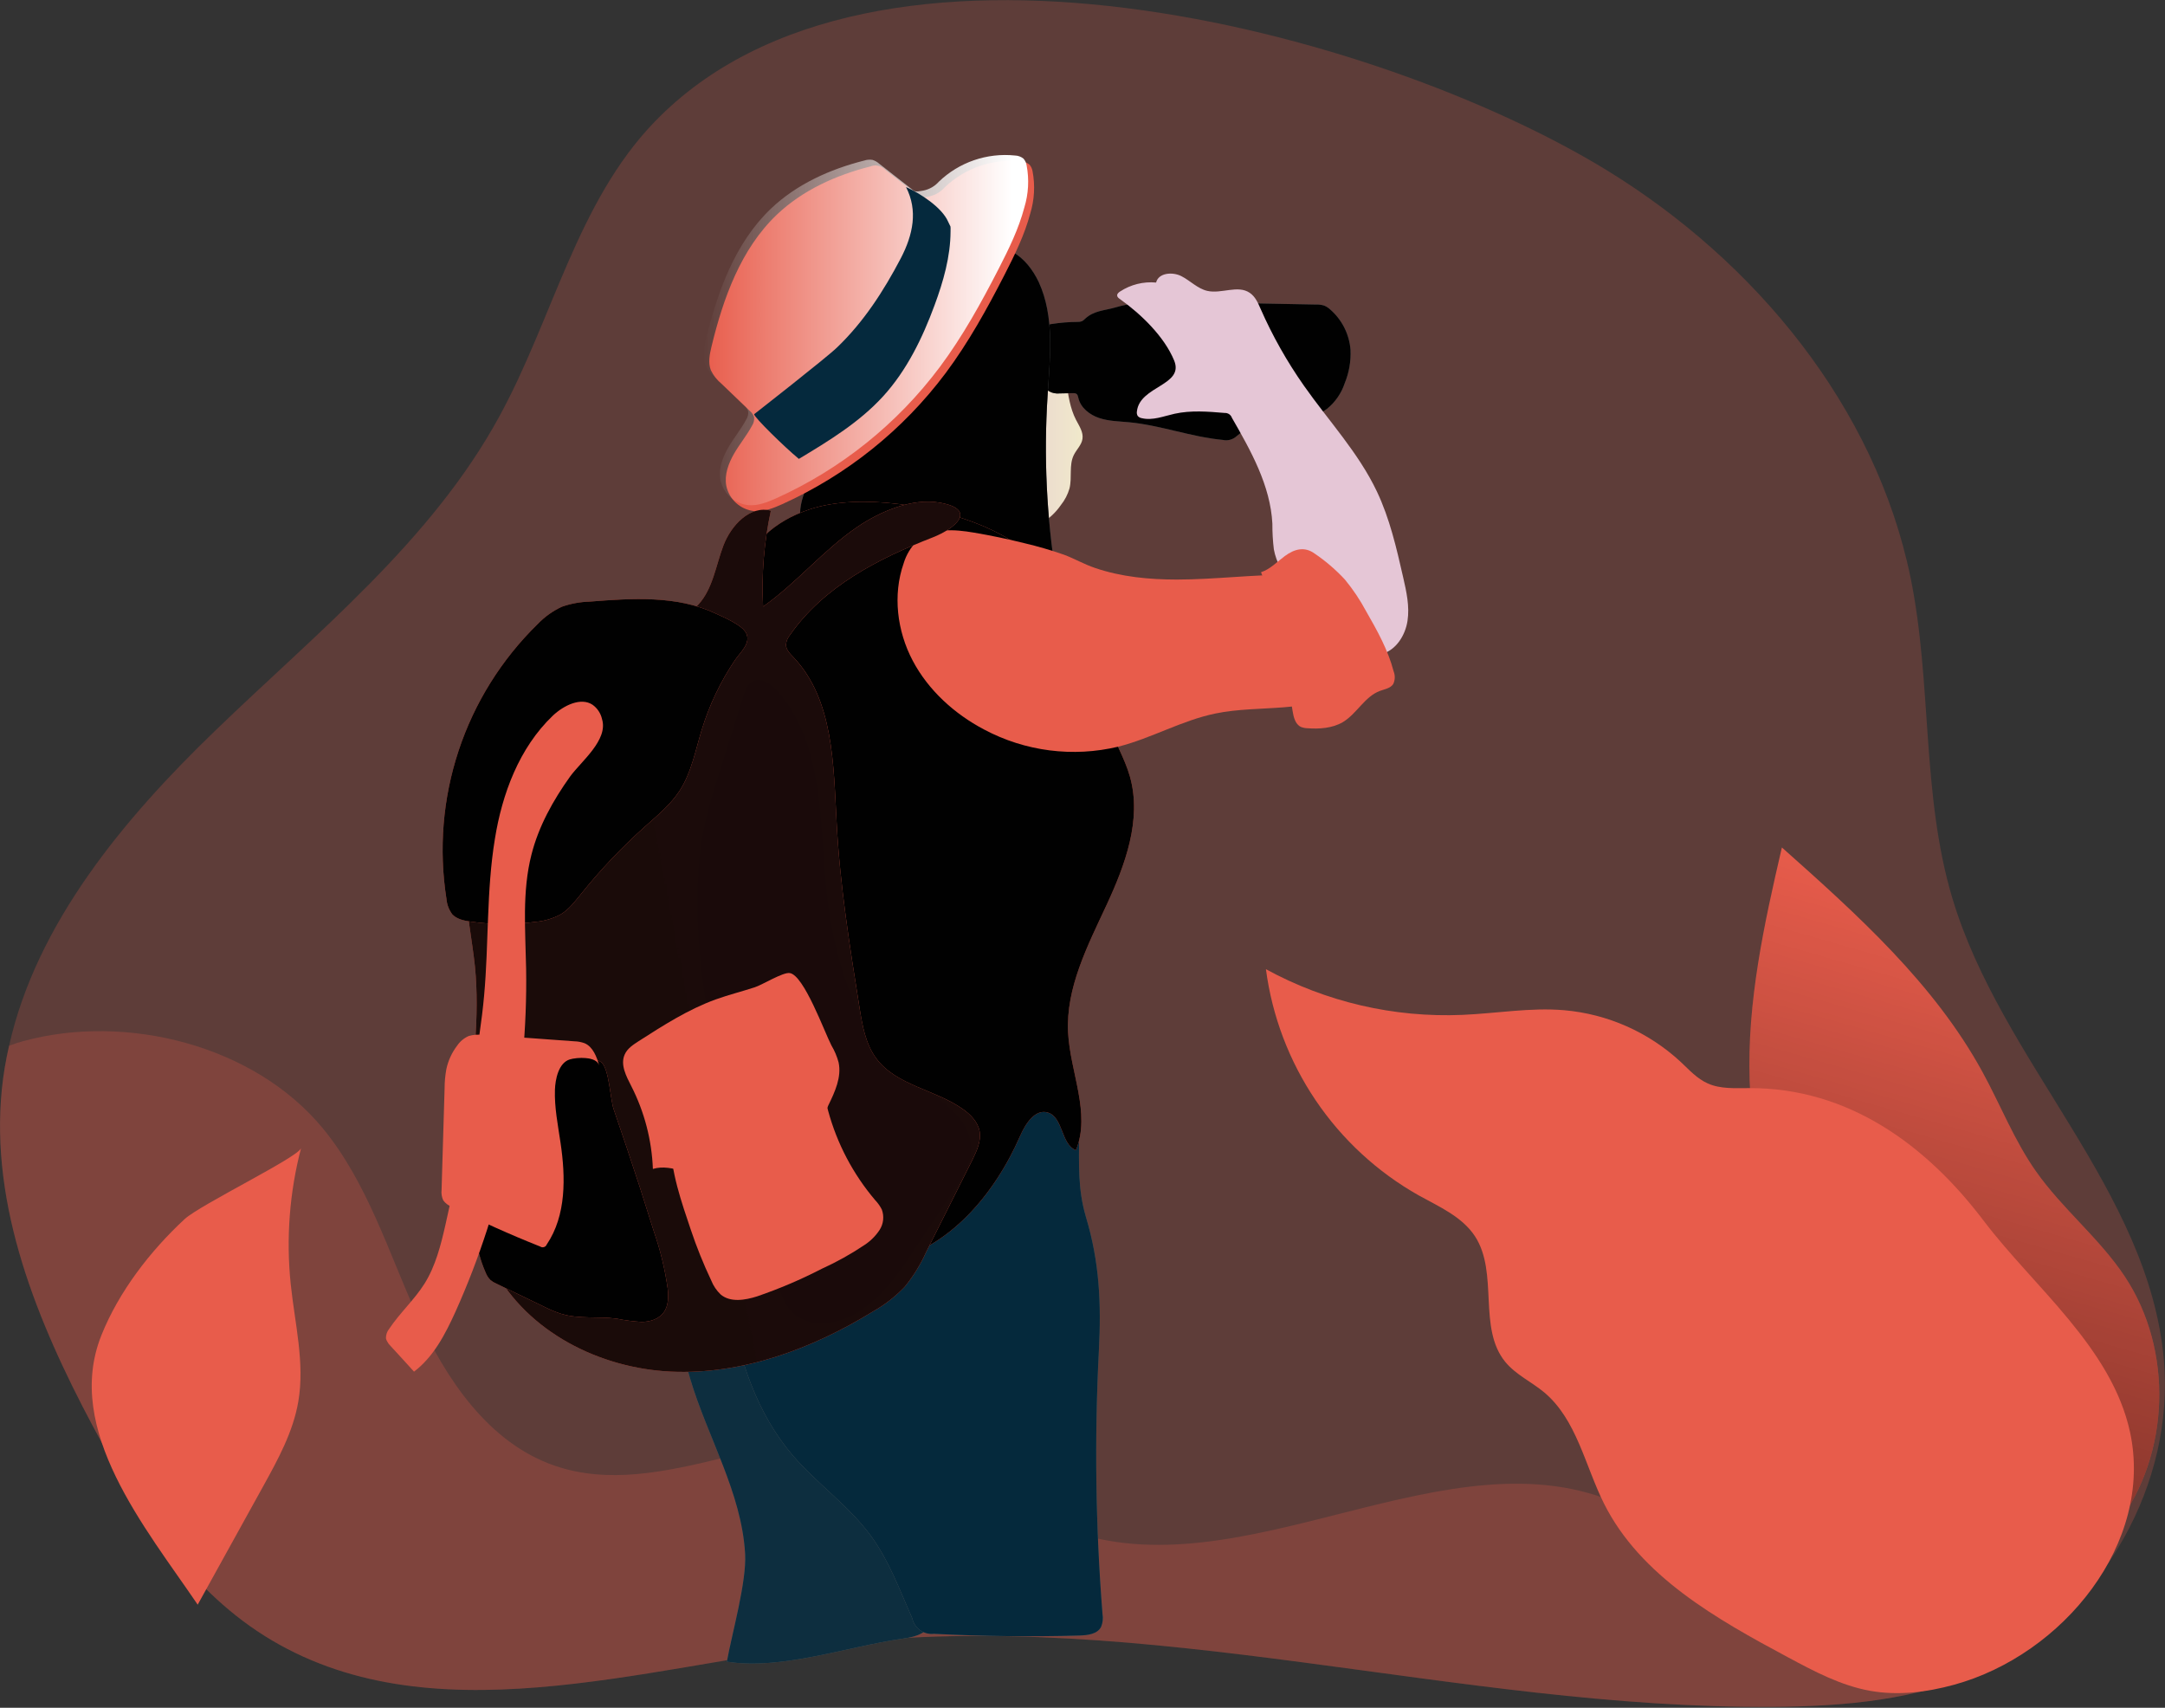 <svg width="601" height="474" viewBox="0 0 601 474" fill="none" xmlns="http://www.w3.org/2000/svg">
<rect x="0" y="0" width="601" height="474" fill="#333333" stroke="none"/>
<g clip-path="url(#clip0)">
<path opacity="0.24" d="M553.34 462.21C552.4 462.68 551.46 463.15 550.52 463.58C532.4 471.84 512.05 473.64 492.12 473.75C404.91 474.38 318.21 446 231.55 456.33C177.89 462.72 118.9 482.76 73.22 453.91C51.81 440.36 37.6 418.09 25.7 395.7C10.34 366.82 -2.77 334.84 0.52 302.27C0.93 298.231 1.598 294.223 2.52 290.27C10.12 256.38 34.23 227.41 59.59 202.95C87.89 175.59 119.59 150.34 138.46 115.86C153.46 88.61 160.11 56.16 181.72 33.81C242.5 -29.19 382.08 8.18 445.89 47.16C487.18 72.41 520.61 112.88 530.36 160.28C536.36 189.6 533.36 220.48 541.94 249.18C555.45 294.62 596.58 330.28 600.69 377.48C603.66 411.67 583.93 446.71 553.34 462.21Z" fill="#E85C4B"/>
<path opacity="0.24" d="M553.34 462.21C552.4 462.68 551.46 463.15 550.52 463.58C532.4 471.84 512.05 473.64 492.12 473.75C404.91 474.38 318.21 446 231.55 456.33C177.89 462.72 118.9 482.76 73.22 453.91C51.81 440.36 37.6 418.09 25.7 395.7C10.34 366.82 -2.77 334.84 0.52 302.27C0.93 298.231 1.598 294.223 2.52 290.27C3.767 289.775 5.043 289.354 6.34 289.01C35.03 281.11 70.65 290.11 89.67 313.24C101.96 328.24 107.76 347.33 115.74 365.03C123.72 382.73 135.59 400.45 153.9 406.79C183.9 417.16 216.69 393.09 247.53 400.29C265.07 404.44 278.81 418.03 295.68 424.37C344.8 442.88 402.3 395.87 450.05 417.75C455.53 420.26 460.66 423.66 466.42 425.34C473.66 427.5 481.33 426.87 488.88 426.72C500.922 426.446 512.962 427.374 524.82 429.49C531 430.63 537.42 432.23 541.88 436.62C545.09 439.75 546.93 444.02 548.54 448.2C550.34 452.77 551.95 457.47 553.34 462.21Z" fill="#E85C4B"/>
<path d="M485.7 300.01C484.96 278.15 489.7 256.52 494.65 235.22C515.58 253.85 536.93 273.01 550.34 297.56C555.34 306.71 559.16 316.56 565.14 325.06C572.49 335.54 582.81 343.68 589.87 354.35C603.36 374.73 602.46 403.59 587.72 423.09C586.385 425.131 584.532 426.78 582.35 427.87C579.55 429.04 576.35 428.48 573.41 427.75C547.56 421.33 525.6 401.96 515.04 377.64C503.62 351.35 486.72 330.26 485.7 300.01Z" fill="#E85C4B"/>
<path d="M485.7 300.01C484.96 278.15 489.7 256.52 494.65 235.22C515.58 253.85 536.93 273.01 550.34 297.56C555.34 306.71 559.16 316.56 565.14 325.06C572.49 335.54 582.81 343.68 589.87 354.35C603.36 374.73 602.46 403.59 587.72 423.09C586.385 425.131 584.532 426.78 582.35 427.87C579.55 429.04 576.35 428.48 573.41 427.75C547.56 421.33 525.6 401.96 515.04 377.64C503.62 351.35 486.72 330.26 485.7 300.01Z" fill="url(#paint0_linear)"/>
<path d="M191.56 382.56C196.42 398.95 205.88 414.24 206.85 431.3C207.29 439.09 203.15 453.54 201.78 461.21C216.93 463.62 235.2 457.03 250.38 454.85C252.67 454.52 255.07 454.09 256.87 452.64C258.67 451.19 259.57 449.04 260.41 446.93C272.56 416.252 277.718 383.252 275.51 350.33C275.16 345.26 274.62 340.12 272.76 335.39C272.404 334.214 271.708 333.171 270.76 332.39C269.536 331.732 268.143 331.454 266.76 331.59L228.93 331.8C217.43 331.86 199.28 331.56 190.69 340.93C182.82 349.42 188.59 372.55 191.56 382.56Z" fill="#606161"/>
<path d="M191.56 382.56C196.42 398.95 205.88 414.24 206.85 431.3C207.29 439.09 203.15 453.54 201.78 461.21C216.93 463.62 235.2 457.03 250.38 454.85C252.67 454.52 255.07 454.09 256.87 452.64C258.67 451.19 259.57 449.04 260.41 446.93C272.56 416.252 277.718 383.252 275.51 350.33C275.16 345.26 274.62 340.12 272.76 335.39C272.404 334.214 271.708 333.171 270.76 332.39C269.536 331.732 268.143 331.454 266.76 331.59L228.93 331.8C217.43 331.86 199.28 331.56 190.69 340.93C182.82 349.42 188.59 372.55 191.56 382.56Z" fill="url(#paint1_linear)"/>
<path d="M305.05 374.83C303.793 399.196 304.127 423.618 306.05 447.94C306.268 449.167 306.129 450.43 305.65 451.58C304.59 453.58 301.93 453.88 299.65 453.95C286.183 454.323 272.713 454.167 259.24 453.48C257.886 453.628 256.525 453.271 255.418 452.478C254.31 451.684 253.535 450.51 253.24 449.18C249.79 441.41 246.85 433.3 241.85 426.42C235.71 417.95 226.85 411.88 220.04 403.93C210.18 392.38 205.16 377.4 202.73 362.42C202.09 358.49 201.73 354.03 204.25 350.94C206.48 348.19 210.25 347.4 213.69 346.5C225.69 343.34 236.47 336.84 247.07 330.41C255.57 325.25 264.16 320.07 271.74 313.59C277.92 308.31 284.1 298.7 293.55 302.27C299.4 304.48 299.6 309.44 299.55 315.01C299.55 323.01 299.15 329.93 301.43 337.7C305.23 350.33 305.72 361.72 305.05 374.83Z" fill="#606161"/>
<path d="M305.05 374.83C303.793 399.196 304.127 423.618 306.05 447.94C306.268 449.167 306.129 450.43 305.65 451.58C304.59 453.58 301.93 453.88 299.65 453.95C286.183 454.323 272.713 454.167 259.24 453.48C257.886 453.628 256.525 453.271 255.418 452.478C254.31 451.684 253.535 450.51 253.24 449.18C249.79 441.41 246.85 433.3 241.85 426.42C235.71 417.95 226.85 411.88 220.04 403.93C210.18 392.38 205.16 377.4 202.73 362.42C202.09 358.49 201.73 354.03 204.25 350.94C206.48 348.19 210.25 347.4 213.69 346.5C225.69 343.34 236.47 336.84 247.07 330.41C255.57 325.25 264.16 320.07 271.74 313.59C277.92 308.31 284.1 298.7 293.55 302.27C299.4 304.48 299.6 309.44 299.55 315.01C299.55 323.01 299.15 329.93 301.43 337.7C305.23 350.33 305.72 361.72 305.05 374.83Z" fill="url(#paint2_linear)"/>
<path d="M284.04 90.43C286.425 90.426 288.751 91.171 290.69 92.56C291.723 93.422 292.576 94.478 293.2 95.67C296.68 102 295.39 110.08 298.69 116.51C299.57 118.21 300.79 119.95 300.49 121.84C300.23 123.53 298.83 124.78 298.08 126.31C296.7 129.13 297.65 132.53 296.89 135.57C296.411 137.239 295.606 138.796 294.52 140.15C293.048 142.293 291.118 144.083 288.87 145.39C287.742 146.036 286.495 146.446 285.204 146.595C283.913 146.745 282.605 146.631 281.36 146.26C278.64 145.34 276.68 143.01 274.92 140.74C273.125 138.602 271.64 136.222 270.51 133.67C268.77 129.31 268.97 124.45 269.21 119.76C269.69 110.09 270.25 89.78 284.04 90.43Z" fill="url(#paint3_linear)"/>
<path d="M301.17 88.52C300.936 88.768 300.666 88.98 300.37 89.15C299.963 89.309 299.526 89.377 299.09 89.35C296.699 89.363 294.312 89.557 291.95 89.93C291.547 89.956 291.159 90.094 290.83 90.33C290.51 90.695 290.321 91.156 290.29 91.64C289.586 95.986 289.384 100.398 289.69 104.79C289.79 106.19 290.03 107.79 291.18 108.59C292.109 109.103 293.176 109.312 294.23 109.19L297.9 109.12C298.207 109.089 298.516 109.148 298.79 109.29C299.17 109.53 299.25 110.04 299.36 110.48C299.99 113.2 302.5 115.15 305.15 116.03C307.8 116.91 310.65 116.94 313.43 117.2C322.21 118.04 330.62 121.27 339.43 122.1C340.121 122.253 340.839 122.234 341.521 122.044C342.203 121.854 342.828 121.499 343.34 121.01L348.71 116.78C349.19 116.343 349.75 116.003 350.36 115.78C350.87 115.655 351.397 115.615 351.92 115.66C357.56 115.89 363.79 116.84 368.34 113.51C370.638 111.652 372.356 109.174 373.29 106.37C374.497 103.438 375.047 100.277 374.9 97.11C374.566 92.772 372.536 88.741 369.25 85.89C368.764 85.438 368.202 85.076 367.59 84.82C366.868 84.599 366.114 84.501 365.36 84.53L346.74 84.17C337.68 84 328.62 83.83 319.56 83.97C316.264 83.933 312.98 84.374 309.81 85.28C306.7 86.22 303.69 86.14 301.17 88.52Z" fill="#606161"/>
<path d="M301.17 88.52C300.936 88.768 300.666 88.98 300.37 89.15C299.963 89.309 299.526 89.377 299.09 89.35C296.699 89.363 294.312 89.557 291.95 89.93C291.547 89.956 291.159 90.094 290.83 90.33C290.51 90.695 290.321 91.156 290.29 91.64C289.586 95.986 289.384 100.398 289.69 104.79C289.79 106.19 290.03 107.79 291.18 108.59C292.109 109.103 293.176 109.312 294.23 109.19L297.9 109.12C298.207 109.089 298.516 109.148 298.79 109.29C299.17 109.53 299.25 110.04 299.36 110.48C299.99 113.2 302.5 115.15 305.15 116.03C307.8 116.91 310.65 116.94 313.43 117.2C322.21 118.04 330.62 121.27 339.43 122.1C340.121 122.253 340.839 122.234 341.521 122.044C342.203 121.854 342.828 121.499 343.34 121.01L348.71 116.78C349.19 116.343 349.75 116.003 350.36 115.78C350.87 115.655 351.397 115.615 351.92 115.66C357.56 115.89 363.79 116.84 368.34 113.51C370.638 111.652 372.356 109.174 373.29 106.37C374.497 103.438 375.047 100.277 374.9 97.11C374.566 92.772 372.536 88.741 369.25 85.89C368.764 85.438 368.202 85.076 367.59 84.82C366.868 84.599 366.114 84.501 365.36 84.53L346.74 84.17C337.68 84 328.62 83.83 319.56 83.97C316.264 83.933 312.98 84.374 309.81 85.28C306.7 86.22 303.69 86.14 301.17 88.52Z" fill="url(#paint4_linear)"/>
<path d="M288.34 78.26C292.82 87.97 291.48 99.26 290.8 109.89C289.728 126.633 290.523 143.443 293.17 160.01C287.72 155.33 280.84 152.57 273.82 151.01C266.8 149.45 259.6 149.11 252.42 148.75C250.891 148.591 249.346 148.668 247.84 148.98C243.9 149.98 241.49 153.98 240.17 157.85C238.85 161.72 238.17 165.85 235.78 169.2L237.78 151.03C238.088 149.533 237.949 147.979 237.38 146.56C236.734 145.489 235.769 144.646 234.62 144.15C232.674 143.217 230.519 142.805 228.366 142.956C226.213 143.107 224.137 143.815 222.34 145.01C220.95 138.4 225.95 132.3 227.56 125.74C228.71 121.07 228.11 116.16 227.79 111.36C227.251 103.994 227.469 96.592 228.44 89.27C229.04 84.88 229.97 80.46 232.16 76.62C235.73 70.36 242.27 66.32 249.04 63.85C256.4 61.17 265.41 60.33 271.4 65.37C272.87 66.61 274.28 68.48 276.24 68.92C277.95 69.3 279.24 68.92 280.94 69.85C284.28 71.63 286.73 74.89 288.34 78.26Z" fill="#606161"/>
<path d="M288.34 78.26C292.82 87.97 291.48 99.26 290.8 109.89C289.728 126.633 290.523 143.443 293.17 160.01C287.72 155.33 280.84 152.57 273.82 151.01C266.8 149.45 259.6 149.11 252.42 148.75C250.891 148.591 249.346 148.668 247.84 148.98C243.9 149.98 241.49 153.98 240.17 157.85C238.85 161.72 238.17 165.85 235.78 169.2L237.78 151.03C238.088 149.533 237.949 147.979 237.38 146.56C236.734 145.489 235.769 144.646 234.62 144.15C232.674 143.217 230.519 142.805 228.366 142.956C226.213 143.107 224.137 143.815 222.34 145.01C220.95 138.4 225.95 132.3 227.56 125.74C228.71 121.07 228.11 116.16 227.79 111.36C227.251 103.994 227.469 96.592 228.44 89.27C229.04 84.88 229.97 80.46 232.16 76.62C235.73 70.36 242.27 66.32 249.04 63.85C256.4 61.17 265.41 60.33 271.4 65.37C272.87 66.61 274.28 68.48 276.24 68.92C277.95 69.3 279.24 68.92 280.94 69.85C284.28 71.63 286.73 74.89 288.34 78.26Z" fill="url(#paint5_linear)"/>
<path d="M255.21 54.53L245.73 47.1C245.208 46.549 244.531 46.169 243.788 46.01C243.045 45.851 242.272 45.921 241.57 46.21C232.05 48.62 222.8 52.79 215.68 59.55C205.68 69.06 200.77 82.74 197.52 96.17C197 98.34 196.52 100.68 197.33 102.75C198.045 104.221 199.068 105.52 200.33 106.56L208.08 114C208.667 114.468 209.105 115.097 209.34 115.81C209.425 116.634 209.22 117.461 208.76 118.15C207.3 120.88 205.29 123.28 203.76 125.95C202.23 128.62 201.06 131.75 201.61 134.8C201.984 136.653 202.941 138.337 204.341 139.608C205.74 140.878 207.51 141.667 209.39 141.86C212.07 142.08 214.68 141.04 217.14 139.94C235.103 131.832 250.719 119.306 262.53 103.53C268.87 95.03 274.02 85.69 278.87 76.25C281.68 70.77 284.42 65.19 286 59.25C287.158 55.459 287.377 51.444 286.64 47.55C286.527 46.849 286.218 46.194 285.75 45.66C285.077 45.127 284.248 44.828 283.39 44.81C279.551 44.394 275.668 44.822 272.012 46.066C268.357 47.31 265.018 49.339 262.23 52.01C261.126 53.273 259.648 54.149 258.01 54.51C257.2 54.68 255.86 55.01 255.21 54.53Z" fill="#E85C4B"/>
<path d="M253.56 52.88L244.08 45.45C243.534 44.954 242.885 44.586 242.18 44.37C241.419 44.254 240.641 44.319 239.91 44.56C230.4 46.96 221.14 51.13 214.03 57.89C204.03 67.41 199.12 81.09 195.87 94.52C195.35 96.69 194.87 99.02 195.68 101.1C196.392 102.57 197.415 103.867 198.68 104.9L206.43 112.34C207.021 112.804 207.46 113.435 207.69 114.15C207.785 114.973 207.582 115.803 207.12 116.49C205.66 119.22 203.65 121.63 202.12 124.3C200.59 126.97 199.42 130.09 199.97 133.14C200.343 134.992 201.298 136.677 202.696 137.949C204.093 139.221 205.861 140.013 207.74 140.21C210.43 140.43 213.04 139.39 215.5 138.29C233.462 130.185 249.075 117.658 260.88 101.88C267.23 93.37 272.38 84.04 277.23 74.6C280.04 69.12 282.78 63.54 284.35 57.6C285.508 53.813 285.728 49.801 284.99 45.91C284.881 45.21 284.576 44.554 284.11 44.02C283.433 43.485 282.602 43.184 281.74 43.16C277.91 42.766 274.04 43.209 270.398 44.46C266.757 45.71 263.43 47.737 260.65 50.4C259.522 51.677 258.009 52.551 256.34 52.89C255.54 53.01 254.2 53.39 253.56 52.88Z" fill="url(#paint6_linear)"/>
<path d="M200.57 187.08C200.05 220.39 199.33 253.83 194.13 286.73C191.95 300.56 188.98 314.68 191.63 328.42C191.971 331.941 193.318 335.289 195.509 338.066C197.701 340.842 200.645 342.93 203.99 344.08C209.484 346.42 215.223 348.138 221.1 349.2C229.4 350.88 238.01 351.96 246.3 350.2C263.51 346.58 276.13 331.42 283.18 315.31C284.66 311.93 287.32 307.74 290.86 308.79C295.19 310.07 294.47 317.62 298.68 319.26C302.87 309.01 297.06 297.62 296.5 286.56C295.87 274.18 301.89 262.56 307.12 251.32C312.35 240.08 317.04 227.46 313.66 215.53C312.19 210.32 309.26 205.65 307.51 200.53C305 193.23 304.96 185.3 302.85 177.87C298.77 163.45 286.94 151.99 273.15 146.11C260.01 140.5 239.01 136.73 224.92 141.32C203.82 148.23 200.88 167.45 200.57 187.08Z" fill="#E85C4B"/>
<path d="M200.57 187.08C200.05 220.39 199.33 253.83 194.13 286.73C191.95 300.56 188.98 314.68 191.63 328.42C191.971 331.941 193.318 335.289 195.509 338.066C197.701 340.842 200.645 342.93 203.99 344.08C209.484 346.42 215.223 348.138 221.1 349.2C229.4 350.88 238.01 351.96 246.3 350.2C263.51 346.58 276.13 331.42 283.18 315.31C284.66 311.93 287.32 307.74 290.86 308.79C295.19 310.07 294.47 317.62 298.68 319.26C302.87 309.01 297.06 297.62 296.5 286.56C295.87 274.18 301.89 262.56 307.12 251.32C312.35 240.08 317.04 227.46 313.66 215.53C312.19 210.32 309.26 205.65 307.51 200.53C305 193.23 304.96 185.3 302.85 177.87C298.77 163.45 286.94 151.99 273.15 146.11C260.01 140.5 239.01 136.73 224.92 141.32C203.82 148.23 200.88 167.45 200.57 187.08Z" fill="url(#paint7_linear)"/>
<path d="M270.34 147.83C264.93 146.91 258.72 146.45 254.63 150.11C252.86 151.839 251.56 153.99 250.85 156.36C247.78 165.15 249.03 175.16 253.36 183.36C257.69 191.56 264.92 198.13 273.16 202.47C284.587 208.561 297.848 210.257 310.44 207.24C319.66 204.91 328.1 199.94 337.44 198.03C349.68 195.51 363.5 198.21 373.94 191.33C375.073 190.647 376.056 189.743 376.83 188.67C377.607 187.415 378.07 185.992 378.18 184.52C379.02 176.85 374.51 169.52 369.18 164.01C367.803 162.419 366.097 161.147 364.18 160.28C362.437 159.702 360.604 159.444 358.77 159.52C348.07 159.42 337.41 160.85 326.71 160.86C319.04 160.86 311.26 160.13 303.98 157.64C300.98 156.64 298.33 155.08 295.43 153.99C291.784 152.71 288.072 151.629 284.31 150.75C279.663 149.59 275.007 148.617 270.34 147.83Z" fill="#E85C4B"/>
<path d="M270.34 147.83C264.93 146.91 258.72 146.45 254.63 150.11C252.86 151.839 251.56 153.99 250.85 156.36C247.78 165.15 249.03 175.16 253.36 183.36C257.69 191.56 264.92 198.13 273.16 202.47C284.587 208.561 297.848 210.257 310.44 207.24C319.66 204.91 328.1 199.94 337.44 198.03C349.68 195.51 363.5 198.21 373.94 191.33C375.073 190.647 376.056 189.743 376.83 188.67C377.607 187.415 378.07 185.992 378.18 184.52C379.02 176.85 374.51 169.52 369.18 164.01C367.803 162.419 366.097 161.147 364.18 160.28C362.437 159.702 360.604 159.444 358.77 159.52C348.07 159.42 337.41 160.85 326.71 160.86C319.04 160.86 311.26 160.13 303.98 157.64C300.98 156.64 298.33 155.08 295.43 153.99C291.784 152.71 288.072 151.629 284.31 150.75C279.663 149.59 275.007 148.617 270.34 147.83Z" fill="url(#paint8_linear)"/>
<path d="M315.61 114.13C315.522 114.573 315.593 115.033 315.81 115.43C316.106 115.778 316.518 116.005 316.97 116.07C319.97 116.79 323.04 115.51 326.06 114.84C330.61 113.84 335.34 114.23 339.98 114.62C340.415 114.597 340.846 114.716 341.207 114.959C341.567 115.203 341.839 115.558 341.98 115.97C347.26 125.15 352.67 134.78 353.21 145.36C353.196 147.74 353.333 150.118 353.62 152.48C354.96 159.85 361.31 165.03 366.18 170.71C368.55 173.48 370.67 176.51 373.52 178.8C376.37 181.09 380.18 182.54 383.67 181.51C387.58 180.37 390.1 176.36 390.72 172.34C391.34 168.32 390.43 164.23 389.52 160.26C387.67 152.13 385.79 143.92 382.21 136.39C377.1 125.64 368.81 116.8 361.98 107.07C357.267 100.362 353.231 93.204 349.93 85.7C349.21 84.05 348.45 82.3 346.93 81.28C343.63 79.01 339.06 81.63 335.15 80.74C332.44 80.12 330.41 77.9 327.93 76.64C325.45 75.38 321.58 75.73 320.93 78.42C317.411 78.098 313.887 78.976 310.93 80.91C310.53 81.17 310.1 81.54 310.12 82.01C310.14 82.48 310.54 82.76 310.9 83.01C316.69 87.15 323.19 93.36 325.95 100.08C328.77 107.01 316.45 107.08 315.61 114.13Z" fill="url(#paint9_linear)"/>
<path d="M221.76 127.37C230.1 122.37 238.56 117.21 245.13 110.02C251.7 102.83 256.06 93.87 259.43 84.72C261.87 78.12 263.85 71.24 263.87 64.21C263.87 62.28 263.99 63.34 263.22 61.57C261.51 57.57 255.45 53.67 251.51 51.92C254.86 58.43 253.46 65.15 250.08 71.65C245.34 80.71 239.73 89.39 232.34 96.46C229.34 99.36 209.34 114.97 209.34 114.97C209.34 115.81 217.7 124.01 221.76 127.37Z" fill="#05293D"/>
<path d="M235.62 62.22C228.86 78.3 218.68 93.9 203.21 101.96C201.71 102.74 199.95 103.45 198.39 102.8C197.654 102.42 197.047 101.831 196.645 101.107C196.242 100.383 196.063 99.556 196.13 98.73C196.292 97.08 196.781 95.478 197.57 94.02L203.57 80.89C207 73.42 210.49 65.89 215.84 59.61C220.06 54.68 225.65 50.61 232.02 48.98C235.02 48.23 237.35 47.43 238.09 50.85C238.91 54.5 237 58.94 235.62 62.22Z" fill="url(#paint10_linear)"/>
<path d="M219.34 176.19C218.672 176.968 218.27 177.938 218.19 178.96C218.19 180.34 219.3 181.43 220.26 182.43C231.45 194.2 231.36 212.3 232.26 228.52C233.17 245.68 235.89 262.69 238.6 279.66C239.39 284.59 240.26 289.73 243.23 293.75C248.82 301.34 259.71 302.41 267.38 307.9C269.51 309.42 271.5 311.48 271.95 314.07C272.4 316.66 271.16 319.44 269.95 321.89L257.14 347.43C255.58 350.928 253.563 354.203 251.14 357.17C248.559 359.871 245.594 362.176 242.34 364.01C225.47 374.38 206.03 381.61 186.25 380.7C166.47 379.79 146.47 369.7 137.11 352.22C130.4 339.72 129.61 324.91 130.36 310.74C131.11 296.57 133.26 282.38 131.84 268.26C131.06 260.51 129.2 252.81 129.54 245.02C129.99 234.32 134.54 224.27 138.98 214.52C141.77 208.43 144.6 202.27 148.83 197.08C153.54 191.31 159.93 186.79 163.3 180.15C164.41 177.96 165.3 175.41 167.49 174.27C168.922 173.665 170.482 173.425 172.03 173.57C179.82 173.68 188.63 173.47 193.91 167.74C197.91 163.35 198.7 156.96 200.83 151.38C202.96 145.8 208.22 140.2 213.99 141.75C212.088 150.488 211.361 159.44 211.83 168.37C221.19 161.77 228.57 152.65 238.05 146.22C244.22 142.03 253.14 138.16 260.8 139.5C271.48 141.37 265.22 146.69 258.95 149.15C243.93 155.01 228.76 162.69 219.34 176.19Z" fill="#E85C4B"/>
<path d="M219.34 176.19C218.672 176.968 218.27 177.938 218.19 178.96C218.19 180.34 219.3 181.43 220.26 182.43C231.45 194.2 231.36 212.3 232.26 228.52C233.17 245.68 235.89 262.69 238.6 279.66C239.39 284.59 240.26 289.73 243.23 293.75C248.82 301.34 259.71 302.41 267.38 307.9C269.51 309.42 271.5 311.48 271.95 314.07C272.4 316.66 271.16 319.44 269.95 321.89L257.14 347.43C255.58 350.928 253.563 354.203 251.14 357.17C248.559 359.871 245.594 362.176 242.34 364.01C225.47 374.38 206.03 381.61 186.25 380.7C166.47 379.79 146.47 369.7 137.11 352.22C130.4 339.72 129.61 324.91 130.36 310.74C131.11 296.57 133.26 282.38 131.84 268.26C131.06 260.51 129.2 252.81 129.54 245.02C129.99 234.32 134.54 224.27 138.98 214.52C141.77 208.43 144.6 202.27 148.83 197.08C153.54 191.31 159.93 186.79 163.3 180.15C164.41 177.96 165.3 175.41 167.49 174.27C168.922 173.665 170.482 173.425 172.03 173.57C179.82 173.68 188.63 173.47 193.91 167.74C197.91 163.35 198.7 156.96 200.83 151.38C202.96 145.8 208.22 140.2 213.99 141.75C212.088 150.488 211.361 159.44 211.83 168.37C221.19 161.77 228.57 152.65 238.05 146.22C244.22 142.03 253.14 138.16 260.8 139.5C271.48 141.37 265.22 146.69 258.95 149.15C243.93 155.01 228.76 162.69 219.34 176.19Z" fill="url(#paint11_linear)"/>
<path d="M194.54 234.48C195.61 227.24 197.81 220.24 200.01 213.26L206.3 193.26C206.82 191.61 207.47 189.8 209.02 189.03C211.29 187.89 213.92 189.69 215.63 191.57C227.98 205.07 227.63 225.38 229.14 243.57C230.85 264.5 236.94 286.77 253.52 299.66C260.35 304.98 269.64 310.07 269.6 318.73C269.6 322.94 267.18 326.73 264.86 330.24L253.78 347.04C247.88 355.99 240.69 365.79 230.06 367.18C226.863 367.725 223.579 367.008 220.9 365.18C217.7 362.75 216.47 358.58 215.42 354.7C205.1 316.54 189.51 274.66 194.54 234.48Z" fill="url(#paint12_linear)"/>
<path d="M197.43 355.39C198.017 356.877 198.922 358.218 200.08 359.32C202.79 361.56 206.82 360.88 210.17 359.82C216.349 357.7 222.364 355.134 228.17 352.14C232.284 350.272 236.238 348.068 239.99 345.55C241.653 344.464 243.076 343.048 244.17 341.39C244.708 340.557 245.044 339.609 245.151 338.623C245.259 337.637 245.135 336.64 244.79 335.71C244.314 334.773 243.705 333.911 242.98 333.15C236.825 325.916 232.348 317.409 229.87 308.24C228.67 303.79 227.95 299.19 226.09 294.98C225.892 294.43 225.546 293.946 225.09 293.58C224.683 293.377 224.239 293.258 223.785 293.233C223.332 293.207 222.877 293.274 222.45 293.43C214.96 295.06 207.29 296.78 200.88 300.97C197.211 303.547 193.79 306.46 190.66 309.67C188.5 311.75 186.3 313.8 186.23 316.97C186.06 324.86 189.29 333.97 191.77 341.34C193.376 346.132 195.266 350.823 197.43 355.39Z" fill="#E85C4B"/>
<path d="M198.9 354.1C199.486 355.591 200.39 356.935 201.55 358.04C204.26 360.28 208.29 359.6 211.64 358.53C217.818 356.409 223.834 353.842 229.64 350.85C233.754 348.982 237.708 346.778 241.46 344.26C243.123 343.177 244.545 341.765 245.64 340.11C246.178 339.277 246.514 338.329 246.621 337.343C246.729 336.357 246.605 335.36 246.26 334.43C245.787 333.489 245.177 332.623 244.45 331.86C238.293 324.627 233.816 316.12 231.34 306.95C230.14 302.51 229.41 297.9 227.56 293.69C227.362 293.14 227.016 292.656 226.56 292.29C226.152 292.092 225.708 291.976 225.255 291.95C224.802 291.925 224.348 291.989 223.92 292.14C216.43 293.78 208.76 295.49 202.35 299.69C198.679 302.264 195.257 305.177 192.13 308.39C189.97 310.46 187.77 312.52 187.7 315.68C187.53 323.57 190.76 332.68 193.24 340.05C194.844 344.842 196.734 349.534 198.9 354.1Z" fill="url(#paint13_linear)"/>
<path d="M194.8 202.58C193.04 208.32 191.95 214.4 188.69 219.44C186.18 223.31 182.55 226.29 179.11 229.36C172.628 235.144 166.64 241.459 161.21 248.24C159.58 250.24 157.94 252.41 155.7 253.77C153.534 254.938 151.152 255.649 148.7 255.86C142.68 256.692 136.573 256.668 130.56 255.79C128.75 255.53 126.81 255.11 125.56 253.79C124.631 252.55 124.07 251.074 123.94 249.53C121.761 235.721 122.919 221.591 127.317 208.32C131.715 195.05 139.225 183.025 149.22 173.25C151.148 171.222 153.442 169.577 155.98 168.4C158.455 167.535 161.049 167.056 163.67 166.98C175.5 166.05 187.96 165.22 198.67 170.29C200.85 171.29 206.11 173.49 207.17 175.8C208.46 178.6 205.53 181.01 204.03 183.22C200.007 189.178 196.896 195.703 194.8 202.58Z" fill="#E85C4B"/>
<path d="M194.8 202.58C193.04 208.32 191.95 214.4 188.69 219.44C186.18 223.31 182.55 226.29 179.11 229.36C172.628 235.144 166.64 241.459 161.21 248.24C159.58 250.24 157.94 252.41 155.7 253.77C153.534 254.938 151.152 255.649 148.7 255.86C142.68 256.692 136.573 256.668 130.56 255.79C128.75 255.53 126.81 255.11 125.56 253.79C124.631 252.55 124.07 251.074 123.94 249.53C121.761 235.721 122.919 221.591 127.317 208.32C131.715 195.05 139.225 183.025 149.22 173.25C151.148 171.222 153.442 169.577 155.98 168.4C158.455 167.535 161.049 167.056 163.67 166.98C175.5 166.05 187.96 165.22 198.67 170.29C200.85 171.29 206.11 173.49 207.17 175.8C208.46 178.6 205.53 181.01 204.03 183.22C200.007 189.178 196.896 195.703 194.8 202.58Z" fill="url(#paint14_linear)"/>
<path d="M198.73 277.38C191.07 280.15 184.14 284.59 177.29 288.98C175.77 289.98 174.17 290.98 173.42 292.67C172.14 295.5 173.82 298.67 175.24 301.45C178.886 308.59 180.934 316.439 181.24 324.45C186.76 322.76 192.52 327.12 198.24 326.45C200.682 325.999 203.016 325.089 205.12 323.77L223.06 314.01C224.649 313.337 226.083 312.345 227.272 311.094C228.46 309.843 229.379 308.361 229.97 306.74C231.79 303.02 233.65 298.96 232.8 294.91C232.358 293.241 231.685 291.642 230.8 290.16C228.9 286.53 223.18 270.64 219.23 270.08C217.32 269.8 211.6 273.36 209.54 274.02C205.97 275.19 202.34 276.09 198.73 277.38Z" fill="#E85C4B"/>
<path d="M197.44 277.93C189.78 280.71 182.86 285.14 176 289.54C174.48 290.54 172.88 291.54 172.13 293.22C170.85 296.05 172.54 299.22 173.95 302C177.601 309.138 179.648 316.988 179.95 325C185.48 323.31 191.23 327.68 196.95 327C199.392 326.55 201.727 325.641 203.83 324.32L221.75 314.57C223.336 313.895 224.767 312.901 225.954 311.651C227.141 310.4 228.058 308.919 228.65 307.3C230.47 303.58 232.33 299.52 231.49 295.47C231.043 293.803 230.37 292.205 229.49 290.72C227.59 287.1 221.86 271.2 217.91 270.64C216 270.37 210.28 273.92 208.22 274.58C204.68 275.74 201 276.64 197.44 277.93Z" fill="url(#paint15_linear)"/>
<path d="M181.53 341.85C183.304 346.955 184.58 352.219 185.34 357.57C185.6 359.88 185.61 362.43 184.23 364.3C182.85 366.17 180.37 366.91 178.05 366.91C175.732 366.766 173.426 366.462 171.15 366C166.04 365.33 160.73 366.17 155.8 364.67C154.149 364.134 152.543 363.466 151 362.67L137.78 356.28C137.188 356.028 136.636 355.691 136.14 355.28C135.553 354.684 135.096 353.972 134.8 353.19C131.875 346.532 131.119 339.122 132.64 332.01C134.09 325.28 137.54 319.08 138.73 312.3C139.41 308.39 139.38 304.22 141.35 300.79C141.838 299.852 142.575 299.066 143.48 298.52C144.601 298.033 145.82 297.818 147.04 297.89C150.86 297.83 148.19 292.89 152.04 292.83C154.66 292.83 164.75 293.12 166.92 294.83C169.09 296.54 169.44 305.22 170.34 307.83C172.813 314.99 175.223 322.173 177.57 329.38C178.903 333.547 180.223 337.703 181.53 341.85Z" fill="#E85C4B"/>
<path d="M181.53 341.85C183.304 346.955 184.58 352.219 185.34 357.57C185.6 359.88 185.61 362.43 184.23 364.3C182.85 366.17 180.37 366.91 178.05 366.91C175.732 366.766 173.426 366.462 171.15 366C166.04 365.33 160.73 366.17 155.8 364.67C154.149 364.134 152.543 363.466 151 362.67L137.78 356.28C137.188 356.028 136.636 355.691 136.14 355.28C135.553 354.684 135.096 353.972 134.8 353.19C131.875 346.532 131.119 339.122 132.64 332.01C134.09 325.28 137.54 319.08 138.73 312.3C139.41 308.39 139.38 304.22 141.35 300.79C141.838 299.852 142.575 299.066 143.48 298.52C144.601 298.033 145.82 297.818 147.04 297.89C150.86 297.83 148.19 292.89 152.04 292.83C154.66 292.83 164.75 293.12 166.92 294.83C169.09 296.54 169.44 305.22 170.34 307.83C172.813 314.99 175.223 322.173 177.57 329.38C178.903 333.547 180.223 337.703 181.53 341.85Z" fill="url(#paint16_linear)"/>
<path d="M356.69 154.32C354.53 155.91 352.62 157.99 350.06 158.82C351.22 162.76 356.21 164.44 357.77 168.23C358.83 170.81 358.07 173.72 357.64 176.47C356.56 183.39 357.69 190.47 358.82 197.34C359.1 199.05 359.56 201.02 361.13 201.76C361.707 201.989 362.32 202.114 362.94 202.13C366.3 202.37 369.85 202.13 372.74 200.45C376.65 198.12 378.84 193.31 383.11 191.75C384.42 191.27 385.99 191.04 386.75 189.87C387.012 189.327 387.159 188.736 387.181 188.134C387.203 187.531 387.101 186.931 386.88 186.37C385.32 180.37 382.28 174.97 379.22 169.63C377.56 166.528 375.597 163.597 373.36 160.88C370.84 158.158 368.019 155.733 364.95 153.65C362.2 151.65 359.41 152.32 356.69 154.32Z" fill="#E85C4B"/>
<path d="M356.69 154.32C354.53 155.91 352.62 157.99 350.06 158.82C351.22 162.76 356.21 164.44 357.77 168.23C358.83 170.81 358.07 173.72 357.64 176.47C356.56 183.39 357.69 190.47 358.82 197.34C359.1 199.05 359.56 201.02 361.13 201.76C361.707 201.989 362.32 202.114 362.94 202.13C366.3 202.37 369.85 202.13 372.74 200.45C376.65 198.12 378.84 193.31 383.11 191.75C384.42 191.27 385.99 191.04 386.75 189.87C387.012 189.327 387.159 188.736 387.181 188.134C387.203 187.531 387.101 186.931 386.88 186.37C385.32 180.37 382.28 174.97 379.22 169.63C377.56 166.528 375.597 163.597 373.36 160.88C370.84 158.158 368.019 155.733 364.95 153.65C362.2 151.65 359.41 152.32 356.69 154.32Z" fill="url(#paint17_linear)"/>
<path d="M154.05 302.43C153.88 307.37 154.88 312.26 155.6 317.15C157.03 326.78 157.22 337.34 151.78 345.41C151.714 345.582 151.61 345.737 151.475 345.864C151.341 345.99 151.179 346.084 151.003 346.139C150.827 346.194 150.641 346.208 150.458 346.181C150.276 346.153 150.102 346.084 149.95 345.98C141.61 342.667 133.407 338.983 125.34 334.93C124.431 334.577 123.64 333.974 123.06 333.19C122.624 332.282 122.458 331.269 122.58 330.27L123.42 302.09C123.423 300.292 123.587 298.498 123.91 296.73C124.417 294.365 125.442 292.142 126.91 290.22C127.712 289.04 128.832 288.111 130.14 287.54C131.358 287.191 132.634 287.096 133.89 287.26C142.41 287.76 150.89 288.39 159.43 289.02C160.399 289.038 161.359 289.218 162.27 289.55C164.62 290.55 165.61 293.29 166.35 295.73C165.54 293.08 160.08 293.47 158.17 294.05C155.04 295.01 154.15 299.6 154.05 302.43Z" fill="#E85C4B"/>
<path d="M158.26 215.53C153.56 222.11 149.53 229.31 147.53 237.22C144.91 247.47 145.85 258.28 146.05 268.88C146.575 301.667 139.88 334.169 126.44 364.08C123.62 370.3 120.37 376.6 114.93 380.71C112.78 378.32 110.58 375.94 108.39 373.55C108.025 373.2 107.72 372.791 107.49 372.34C107.32 372.074 107.201 371.779 107.14 371.47C107.11 370.485 107.445 369.523 108.08 368.77C111.01 364.39 115.01 360.77 117.82 356.33C120.92 351.39 122.37 345.6 123.66 339.93C126.91 325.72 129.22 311.31 131.56 296.93C132.66 290.12 133.76 283.31 134.38 276.42C135.71 261.9 135.01 247.22 137.38 232.85C139.38 220.37 144.11 207.57 153.46 198.64C156.52 195.75 161.25 193.48 164.46 195.59C165.816 196.543 166.765 197.971 167.12 199.59C168.91 205.39 161.34 211.3 158.26 215.53Z" fill="#E85C4B"/>
<path d="M156.26 213.14C151.53 219.72 147.49 226.92 145.5 234.79C142.92 245.08 143.82 255.89 144.01 266.49C144.564 299.28 137.868 331.788 124.4 361.69C121.62 367.91 118.33 374.21 112.93 378.32C111.09 376.32 109.25 374.32 107.49 372.32C107.32 372.054 107.201 371.759 107.14 371.45C107.11 370.465 107.445 369.503 108.08 368.75C111.01 364.37 115.01 360.75 117.82 356.31C120.92 351.37 122.37 345.58 123.66 339.91C126.91 325.7 129.22 311.29 131.56 296.91C132.66 290.1 133.76 283.29 134.38 276.4C135.71 261.88 135.01 247.2 137.38 232.83C139.38 220.35 144.11 207.55 153.46 198.62C156.52 195.73 161.25 193.46 164.46 195.57C164.706 196.088 164.916 196.623 165.09 197.17C166.87 203.01 159.28 208.92 156.26 213.14Z" fill="url(#paint18_linear)"/>
<path d="M485.56 302.01C481.68 302.01 477.64 302.31 474.1 300.73C471.1 299.41 468.91 296.94 466.55 294.73C457.653 286.481 446.258 281.435 434.17 280.39C424.78 279.6 415.37 281.29 405.94 281.69C386.952 282.495 368.104 278.111 351.42 269.01C353.139 282.05 357.867 294.511 365.231 305.408C372.595 316.306 382.393 325.341 393.85 331.8C399.53 334.94 405.85 337.68 409.44 343.12C416.1 353.31 410.15 368.65 417.89 378.04C420.81 381.58 425.18 383.55 428.7 386.49C437.7 394.06 439.99 406.78 445.26 417.31C455.38 437.51 476.49 449.37 496.4 460.03C503.65 463.92 511.05 467.85 519.15 469.3C526.87 470.68 534.87 469.7 542.43 467.62C572.74 459.31 597.94 428.2 591.29 397.48C586.22 374.08 564.62 357.22 550.68 338.85C534.7 317.75 513.1 301.92 485.56 302.01Z" fill="#E85C4B"/>
<path d="M485.56 302.01C481.68 302.01 477.64 302.31 474.1 300.73C471.1 299.41 468.91 296.94 466.55 294.73C457.653 286.481 446.258 281.435 434.17 280.39C424.78 279.6 415.37 281.29 405.94 281.69C386.952 282.495 368.104 278.111 351.42 269.01C353.139 282.05 357.867 294.511 365.231 305.408C372.595 316.306 382.393 325.341 393.85 331.8C399.53 334.94 405.85 337.68 409.44 343.12C416.1 353.31 410.15 368.65 417.89 378.04C420.81 381.58 425.18 383.55 428.7 386.49C437.7 394.06 439.99 406.78 445.26 417.31C455.38 437.51 476.49 449.37 496.4 460.03C503.65 463.92 511.05 467.85 519.15 469.3C526.87 470.68 534.87 469.7 542.43 467.62C572.74 459.31 597.94 428.2 591.29 397.48C586.22 374.08 564.62 357.22 550.68 338.85C534.7 317.75 513.1 301.92 485.56 302.01Z" fill="url(#paint19_linear)"/>
<path d="M83.57 318.67C80.359 331 79.39 343.807 80.71 356.48C81.84 367.33 84.65 378.26 82.81 389.02C81.37 397.44 77.16 405.1 73.03 412.58L54.88 445.39C40.51 424.2 17.62 396.91 28.15 370.61C33.01 358.47 41.7 347.23 51.23 338.39C55.59 334.36 82.93 321.13 83.57 318.67Z" fill="#E85C4B"/>
<path d="M83.57 318.67C80.359 331 79.39 343.807 80.71 356.48C81.84 367.33 84.65 378.26 82.81 389.02C81.37 397.44 77.16 405.1 73.03 412.58L54.88 445.39C40.51 424.2 17.62 396.91 28.15 370.61C33.01 358.47 41.7 347.23 51.23 338.39C55.59 334.36 82.93 321.13 83.57 318.67Z" fill="url(#paint20_linear)"/>
</g>
<defs>
<linearGradient id="paint0_linear" x1="564.82" y1="253.81" x2="454.61" y2="636.61" gradientUnits="userSpaceOnUse">
<stop stop-color="#010101" stop-opacity="0"/>
<stop offset="0.95" stop-color="#010101"/>
</linearGradient>
<linearGradient id="paint1_linear" x1="21825.7" y1="55741" x2="29799.6" y2="55741" gradientUnits="userSpaceOnUse">
<stop stop-color="#05293C" stop-opacity="0.92"/>
<stop offset="0.95" stop-color="#010101"/>
</linearGradient>
<linearGradient id="paint2_linear" x1="32438.6" y1="62962.6" x2="42216.9" y2="62336" gradientUnits="userSpaceOnUse">
<stop stop-color="#05293C"/>
<stop offset="0.95" stop-color="#010101"/>
</linearGradient>
<linearGradient id="paint3_linear" x1="269.05" y1="118.55" x2="300.54" y2="118.55" gradientUnits="userSpaceOnUse">
<stop stop-color="#E5C6D6"/>
<stop offset="0.42" stop-color="#EAD4D0"/>
<stop offset="1" stop-color="#F0E9CB"/>
</linearGradient>
<linearGradient id="paint4_linear" x1="37804.4" y1="4341.89" x2="32047" y2="9049.42" gradientUnits="userSpaceOnUse">
<stop stop-color="#05293C"/>
<stop offset="0.95" stop-color="#010101"/>
</linearGradient>
<linearGradient id="paint5_linear" x1="26278.9" y1="16368" x2="19702.7" y2="15863.8" gradientUnits="userSpaceOnUse">
<stop stop-color="#010101" stop-opacity="0"/>
<stop offset="0.95" stop-color="#010101"/>
</linearGradient>
<linearGradient id="paint6_linear" x1="195.24" y1="91.62" x2="285.37" y2="91.62" gradientUnits="userSpaceOnUse">
<stop stop-color="white" stop-opacity="0"/>
<stop offset="0.95" stop-color="white"/>
</linearGradient>
<linearGradient id="paint7_linear" x1="46817.3" y1="55279.7" x2="4139.81" y2="59532.5" gradientUnits="userSpaceOnUse">
<stop stop-color="#010101" stop-opacity="0"/>
<stop offset="0.95" stop-color="#010101"/>
</linearGradient>
<linearGradient id="paint8_linear" x1="47853.4" y1="11247.6" x2="47998.9" y2="21966.5" gradientUnits="userSpaceOnUse">
<stop stop-color="#010101" stop-opacity="0"/>
<stop offset="0.95" stop-color="#010101"/>
</linearGradient>
<linearGradient id="paint9_linear" x1="29866.7" y1="16797.8" x2="36398.1" y2="16797.8" gradientUnits="userSpaceOnUse">
<stop stop-color="#E5C6D6"/>
<stop offset="0.42" stop-color="#EAD4D0"/>
<stop offset="1" stop-color="#F0E9CB"/>
</linearGradient>
<linearGradient id="paint10_linear" x1="10814.4" y1="5777.49" x2="12593.2" y2="5777.49" gradientUnits="userSpaceOnUse">
<stop stop-color="#010101" stop-opacity="0"/>
<stop offset="0.95" stop-color="#010101"/>
</linearGradient>
<linearGradient id="paint11_linear" x1="44704.9" y1="66245.9" x2="8293.4" y2="73232.6" gradientUnits="userSpaceOnUse">
<stop stop-color="#010101" stop-opacity="0"/>
<stop offset="0.95" stop-color="#010101"/>
</linearGradient>
<linearGradient id="paint12_linear" x1="11502.8" y1="65878.3" x2="54497.2" y2="57206.5" gradientUnits="userSpaceOnUse">
<stop stop-color="#010101" stop-opacity="0"/>
<stop offset="0.95" stop-color="#010101"/>
</linearGradient>
<linearGradient id="paint13_linear" x1="14536.4" y1="24265.5" x2="18013" y2="24265.5" gradientUnits="userSpaceOnUse">
<stop stop-color="#010101" stop-opacity="0"/>
<stop offset="0.95" stop-color="#010101"/>
</linearGradient>
<linearGradient id="paint14_linear" x1="20993.6" y1="23867" x2="11661.6" y2="16991" gradientUnits="userSpaceOnUse">
<stop stop-color="#05293D" stop-opacity="0"/>
<stop offset="0.95" stop-color="#010101"/>
</linearGradient>
<linearGradient id="paint15_linear" x1="14827.8" y1="17791.2" x2="17801.8" y2="22480.9" gradientUnits="userSpaceOnUse">
<stop stop-color="#010101" stop-opacity="0"/>
<stop offset="0.95" stop-color="#010101"/>
</linearGradient>
<linearGradient id="paint16_linear" x1="12046.5" y1="28618.1" x2="8338.2" y2="23591.2" gradientUnits="userSpaceOnUse">
<stop stop-color="#010101" stop-opacity="0"/>
<stop offset="0.95" stop-color="#010101"/>
</linearGradient>
<linearGradient id="paint17_linear" x1="15412" y1="10420" x2="16790" y2="10420" gradientUnits="userSpaceOnUse">
<stop stop-color="white" stop-opacity="0"/>
<stop offset="0.95" stop-color="white"/>
</linearGradient>
<linearGradient id="paint18_linear" x1="9867.53" y1="57446.4" x2="16461.7" y2="57746.5" gradientUnits="userSpaceOnUse">
<stop stop-color="#010101" stop-opacity="0"/>
<stop offset="0.95" stop-color="#010101"/>
</linearGradient>
<linearGradient id="paint19_linear" x1="130008" y1="70819.9" x2="95534.1" y2="156787" gradientUnits="userSpaceOnUse">
<stop stop-color="#010101" stop-opacity="0"/>
<stop offset="0.95" stop-color="#010101"/>
</linearGradient>
<linearGradient id="paint20_linear" x1="7765.94" y1="46780.6" x2="-19828.8" y2="72086.5" gradientUnits="userSpaceOnUse">
<stop stop-color="#010101" stop-opacity="0"/>
<stop offset="0.95" stop-color="#010101"/>
</linearGradient>
<clipPath id="clip0">
<rect width="600.94" height="473.77" fill="white"/>
</clipPath>
</defs>
</svg>
